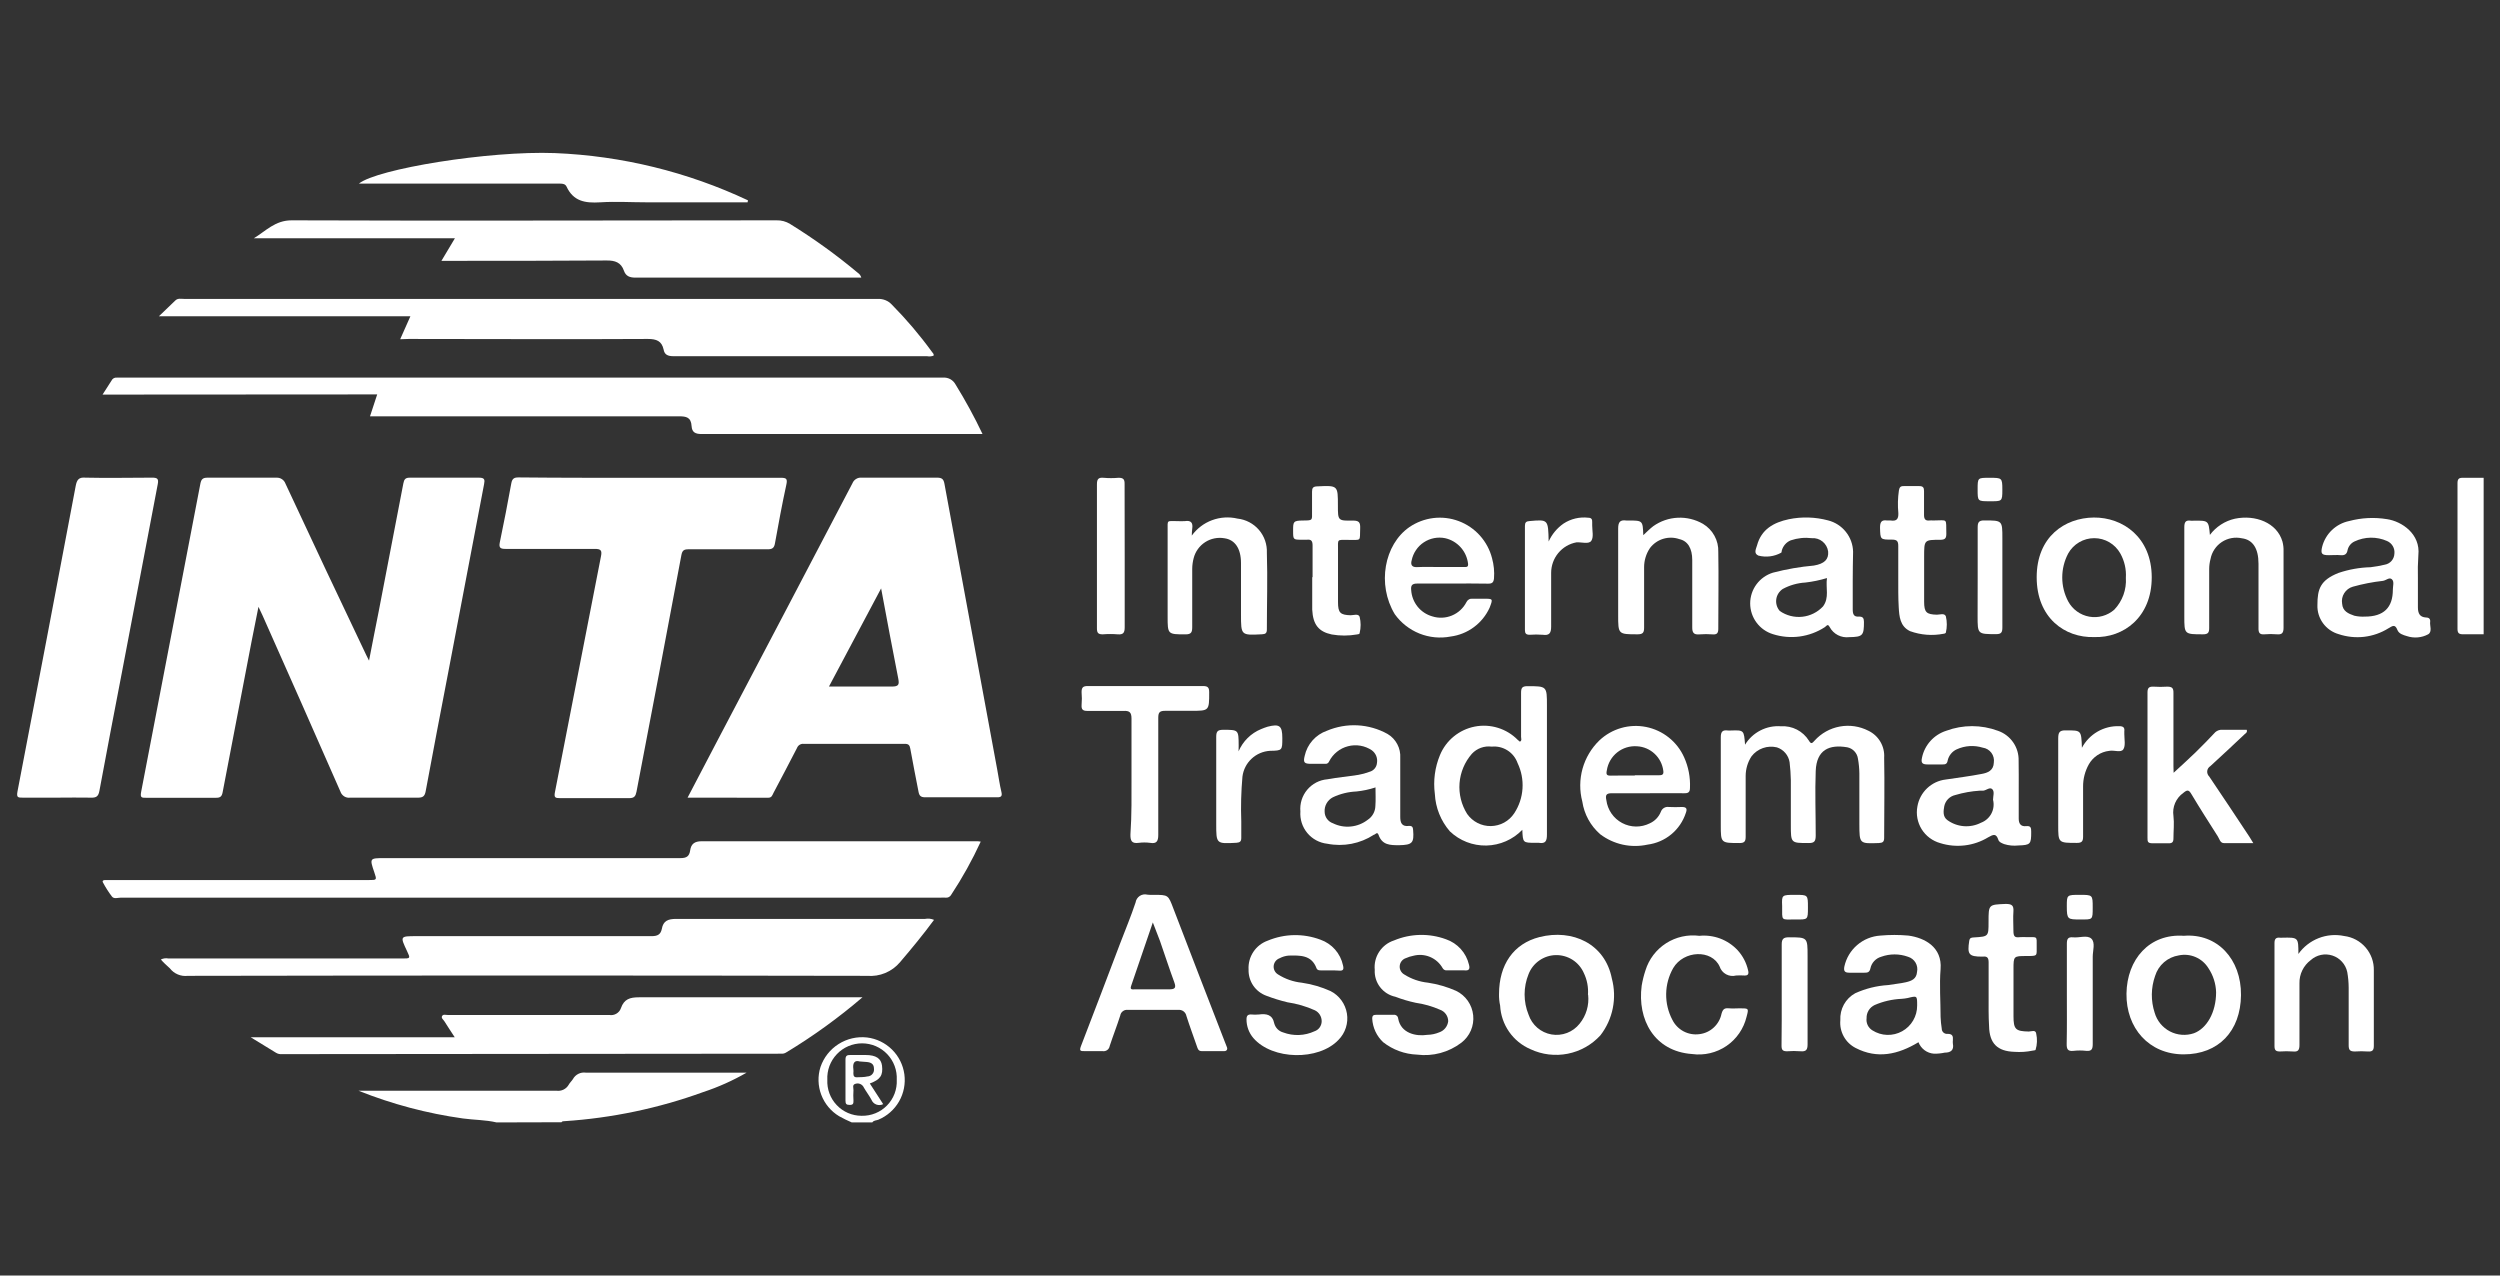<svg width="98" height="50" viewBox="0 0 98 50" fill="none" xmlns="http://www.w3.org/2000/svg">
<rect x="0" y="0" width="98" height="50" fill="#333333" stroke="none"/>
<g clip-path="url(#clip0_3268_3951)">
<path d="M19.465 43.999C19.032 43.897 18.589 43.904 18.149 43.844C16.744 43.648 15.368 43.283 14.051 42.756H14.318C16.814 42.756 19.314 42.756 21.81 42.756C21.906 42.77 22.004 42.755 22.091 42.712C22.177 42.67 22.249 42.601 22.296 42.517C22.338 42.439 22.412 42.376 22.458 42.302C22.506 42.213 22.581 42.14 22.672 42.095C22.762 42.05 22.865 42.033 22.965 42.048C24.979 42.048 26.993 42.048 29.006 42.048H29.267C28.727 42.359 28.158 42.614 27.567 42.809C25.817 43.444 23.985 43.828 22.127 43.95C22.085 43.95 22.036 43.95 22.011 43.992L19.465 43.999Z" fill="white"/>
<path d="M97.359 24.864C97.087 24.864 96.82 24.864 96.552 24.864C96.394 24.864 96.334 24.822 96.334 24.653C96.334 22.749 96.334 20.845 96.334 18.939C96.334 18.77 96.394 18.724 96.552 18.731C96.82 18.731 97.087 18.731 97.359 18.731V24.864Z" fill="white"/>
<path d="M33.389 43.999C33.221 43.927 33.056 43.846 32.896 43.757C32.574 43.564 32.327 43.268 32.194 42.917C32.061 42.567 32.05 42.181 32.164 41.824C32.291 41.453 32.541 41.136 32.873 40.926C33.204 40.716 33.598 40.625 33.988 40.669C34.357 40.714 34.7 40.88 34.965 41.141C35.23 41.402 35.4 41.743 35.451 42.112C35.501 42.48 35.428 42.855 35.243 43.177C35.058 43.499 34.771 43.751 34.428 43.894C34.347 43.925 34.248 43.915 34.195 43.999H33.389ZM33.776 43.739C33.961 43.743 34.145 43.71 34.316 43.64C34.487 43.571 34.642 43.467 34.771 43.334C34.901 43.202 35.001 43.045 35.067 42.872C35.132 42.7 35.162 42.515 35.153 42.331C35.162 42.146 35.134 41.962 35.07 41.788C35.006 41.615 34.907 41.457 34.78 41.323C34.653 41.189 34.499 41.082 34.33 41.009C34.16 40.937 33.977 40.899 33.792 40.899C33.608 40.899 33.425 40.937 33.255 41.009C33.085 41.082 32.932 41.189 32.805 41.323C32.677 41.457 32.579 41.615 32.514 41.788C32.45 41.962 32.422 42.146 32.431 42.331C32.423 42.512 32.451 42.693 32.514 42.862C32.577 43.032 32.674 43.188 32.799 43.319C32.923 43.451 33.073 43.556 33.239 43.628C33.406 43.7 33.585 43.738 33.766 43.739H33.776Z" fill="white"/>
<path d="M14.466 25.897C14.6 25.193 14.723 24.591 14.843 23.978C15.166 22.302 15.489 20.626 15.811 18.951C15.842 18.796 15.885 18.722 16.068 18.725C16.973 18.725 17.877 18.725 18.779 18.725C18.997 18.725 19.011 18.803 18.976 18.979C18.506 21.443 18.037 23.908 17.568 26.372C17.272 27.918 16.973 29.463 16.688 31.009C16.652 31.209 16.582 31.269 16.378 31.269C15.494 31.269 14.617 31.269 13.72 31.269C13.64 31.279 13.559 31.26 13.491 31.217C13.424 31.174 13.372 31.11 13.346 31.034C12.332 28.724 11.313 26.418 10.287 24.115C10.248 24.027 10.202 23.939 10.132 23.788C10.033 24.281 9.945 24.707 9.864 25.133C9.484 27.107 9.105 29.082 8.727 31.058C8.696 31.224 8.632 31.276 8.463 31.273C7.551 31.273 6.636 31.273 5.724 31.273C5.555 31.273 5.492 31.273 5.531 31.051C6.307 27.026 7.082 22.997 7.854 18.965C7.889 18.778 7.956 18.722 8.146 18.725C9.044 18.725 9.938 18.725 10.836 18.725C10.912 18.721 10.987 18.74 11.05 18.782C11.113 18.823 11.162 18.883 11.188 18.954C12.233 21.198 13.289 23.439 14.357 25.679L14.466 25.897Z" fill="white"/>
<path d="M26.953 31.268C27.369 30.479 27.752 29.743 28.136 29.007C29.899 25.656 31.659 22.301 33.417 18.942C33.445 18.873 33.494 18.815 33.558 18.776C33.621 18.736 33.695 18.718 33.769 18.724C34.755 18.724 35.741 18.724 36.726 18.724C36.917 18.724 36.987 18.773 37.022 18.963C37.71 22.707 38.401 26.45 39.096 30.194C39.149 30.476 39.187 30.761 39.254 31.039C39.293 31.204 39.254 31.257 39.082 31.254C38.143 31.254 37.204 31.254 36.265 31.254C36.089 31.254 36.033 31.187 36.005 31.032C35.899 30.472 35.783 29.912 35.684 29.349C35.66 29.205 35.607 29.155 35.459 29.159H31.505C31.449 29.153 31.393 29.166 31.345 29.196C31.297 29.226 31.261 29.271 31.241 29.324C30.939 29.912 30.629 30.497 30.319 31.085C30.277 31.169 30.252 31.271 30.118 31.271L26.953 31.268ZM34.54 23.065L32.495 26.913C33.35 26.913 34.156 26.913 34.959 26.913C35.223 26.913 35.258 26.839 35.213 26.606C34.984 25.455 34.773 24.307 34.54 23.065Z" fill="white"/>
<path d="M25.461 18.729C27.172 18.729 28.883 18.729 30.594 18.729C30.82 18.729 30.879 18.757 30.823 19.007C30.658 19.764 30.517 20.532 30.379 21.296C30.348 21.486 30.267 21.535 30.08 21.532C29.049 21.532 28.021 21.532 26.989 21.532C26.82 21.532 26.746 21.57 26.711 21.757C26.131 24.853 25.544 27.945 24.951 31.034C24.915 31.21 24.866 31.287 24.665 31.287C23.761 31.287 22.856 31.287 21.951 31.287C21.764 31.287 21.712 31.263 21.754 31.051C22.355 27.965 22.956 24.888 23.556 21.82C23.602 21.595 23.574 21.514 23.314 21.517C22.148 21.517 20.983 21.517 19.817 21.517C19.617 21.517 19.55 21.475 19.592 21.264C19.751 20.493 19.905 19.722 20.043 18.947C20.078 18.754 20.159 18.712 20.342 18.715C22.039 18.733 23.75 18.729 25.461 18.729Z" fill="white"/>
<path d="M38.445 32.991C38.112 33.714 37.725 34.411 37.287 35.075C37.266 35.114 37.233 35.146 37.194 35.166C37.154 35.186 37.109 35.194 37.065 35.188C37.003 35.184 36.941 35.184 36.878 35.188C26.166 35.188 15.453 35.188 4.738 35.188C4.619 35.188 4.467 35.251 4.386 35.142C4.254 34.968 4.136 34.783 4.034 34.589C3.999 34.526 4.055 34.498 4.119 34.498H14.455C14.776 34.498 14.776 34.498 14.674 34.198C14.484 33.638 14.484 33.638 15.086 33.638C18.947 33.638 22.808 33.638 26.669 33.638C26.912 33.638 27.021 33.572 27.056 33.329C27.091 33.086 27.225 32.977 27.503 32.977C31.113 32.977 34.723 32.977 38.332 32.977L38.445 32.991Z" fill="white"/>
<path d="M4.02 15.468C4.153 15.254 4.262 15.092 4.372 14.919C4.39 14.879 4.421 14.846 4.46 14.825C4.498 14.804 4.543 14.797 4.586 14.803C4.639 14.803 4.696 14.803 4.748 14.803C15.486 14.803 26.225 14.803 36.966 14.803C37.065 14.795 37.165 14.816 37.253 14.864C37.34 14.913 37.412 14.986 37.459 15.074C37.846 15.701 38.199 16.348 38.515 17.014H38.194C34.632 17.014 31.067 17.014 27.502 17.014C27.256 17.014 27.125 16.944 27.111 16.708C27.09 16.355 26.904 16.317 26.601 16.32C22.686 16.32 18.771 16.32 14.856 16.32H14.504L14.786 15.461L4.02 15.468Z" fill="white"/>
<path d="M15.687 13.298L16.088 12.397H6.23L6.875 11.777C6.973 11.682 7.097 11.717 7.209 11.717H17.81C23.344 11.717 28.88 11.717 34.417 11.717C34.517 11.713 34.617 11.731 34.71 11.768C34.803 11.806 34.886 11.863 34.955 11.936C35.528 12.516 36.057 13.138 36.536 13.798C36.564 13.84 36.617 13.872 36.596 13.942C36.514 13.972 36.425 13.979 36.339 13.963C33.026 13.963 29.713 13.963 26.4 13.963C26.182 13.963 26.048 13.907 26.013 13.699C25.939 13.368 25.735 13.287 25.397 13.287C22.27 13.305 19.144 13.287 16.021 13.287L15.687 13.298Z" fill="white"/>
<path d="M6.305 37.612C6.399 37.566 6.505 37.552 6.607 37.573C9.659 37.573 12.71 37.573 15.761 37.573C16.092 37.573 16.092 37.573 15.955 37.281C15.68 36.697 15.68 36.697 16.328 36.697C19.403 36.697 22.475 36.697 25.545 36.697C25.77 36.697 25.897 36.637 25.943 36.415C25.999 36.095 26.189 36.021 26.506 36.021C29.759 36.021 33.009 36.021 36.262 36.021C36.38 35.998 36.503 36.011 36.614 36.059C36.191 36.633 35.744 37.175 35.287 37.711C35.13 37.899 34.931 38.046 34.705 38.141C34.48 38.235 34.235 38.273 33.991 38.253C25.117 38.236 16.24 38.236 7.361 38.253C7.228 38.269 7.093 38.25 6.97 38.198C6.846 38.146 6.738 38.063 6.657 37.957C6.53 37.841 6.41 37.735 6.305 37.612Z" fill="white"/>
<path d="M2.242 31.268C1.795 31.268 1.344 31.268 0.897 31.268C0.707 31.268 0.64 31.268 0.686 31.022C1.453 27.032 2.214 23.041 2.967 19.051C3.013 18.812 3.083 18.699 3.354 18.724C4.22 18.745 5.09 18.724 5.96 18.724C6.157 18.724 6.227 18.759 6.185 18.974C5.716 21.438 5.246 23.903 4.777 26.367C4.481 27.909 4.182 29.455 3.897 31C3.858 31.219 3.773 31.275 3.566 31.268C3.136 31.258 2.678 31.268 2.242 31.268Z" fill="white"/>
<path d="M17.304 10.225L17.832 9.341H9.949C10.425 9.053 10.784 8.637 11.431 8.637C17.769 8.662 24.106 8.637 30.443 8.637C30.63 8.632 30.815 8.682 30.974 8.781C31.903 9.356 32.791 9.996 33.629 10.697C33.695 10.741 33.742 10.807 33.763 10.883H33.509C30.644 10.883 27.778 10.883 24.912 10.883C24.68 10.883 24.532 10.823 24.458 10.612C24.345 10.285 24.106 10.207 23.778 10.211C21.743 10.225 19.684 10.225 17.638 10.225H17.304Z" fill="white"/>
<path d="M33.809 39.094C32.872 39.897 31.87 40.622 30.813 41.259C30.759 41.293 30.696 41.309 30.633 41.305H30.528L11.051 41.322C10.971 41.33 10.891 41.311 10.822 41.27L9.826 40.66H17.825C17.667 40.417 17.54 40.227 17.42 40.034C17.381 39.97 17.286 39.91 17.329 39.83C17.371 39.749 17.473 39.787 17.547 39.787H20.011C21.3 39.787 22.592 39.787 23.884 39.787C23.98 39.804 24.079 39.786 24.163 39.736C24.247 39.687 24.311 39.609 24.342 39.516C24.465 39.164 24.694 39.094 25.046 39.094C27.841 39.094 30.633 39.094 33.429 39.094H33.809Z" fill="white"/>
<path d="M29.306 7.931H25.359C24.75 7.931 24.137 7.892 23.532 7.931C22.926 7.969 22.476 7.888 22.208 7.314C22.162 7.216 22.067 7.198 21.958 7.198H14.068C14.773 6.624 19.152 5.903 21.75 6.001C24.372 6.107 26.945 6.737 29.32 7.853L29.306 7.931Z" fill="white"/>
<path d="M68.406 29.192C68.551 28.953 68.76 28.76 69.008 28.633C69.257 28.505 69.535 28.449 69.814 28.47C70.03 28.456 70.246 28.501 70.439 28.6C70.632 28.7 70.794 28.849 70.909 29.033C71 29.192 71.046 29.125 71.131 29.033C71.391 28.744 71.739 28.55 72.121 28.48C72.503 28.41 72.897 28.468 73.243 28.646C73.439 28.74 73.603 28.891 73.713 29.08C73.823 29.268 73.874 29.485 73.859 29.702C73.88 30.758 73.859 31.814 73.859 32.846C73.859 32.997 73.803 33.04 73.655 33.047C72.887 33.075 72.891 33.078 72.887 32.311C72.887 31.645 72.887 30.984 72.887 30.322C72.885 30.126 72.866 29.93 72.831 29.737C72.816 29.629 72.767 29.528 72.692 29.449C72.617 29.369 72.519 29.315 72.412 29.294C71.708 29.174 71.208 29.389 71.176 30.223C71.145 31.058 71.176 31.906 71.176 32.747C71.176 32.98 71.124 33.054 70.881 33.047C70.201 33.047 70.201 33.047 70.201 32.343C70.201 31.755 70.201 31.163 70.201 30.582C70.196 30.347 70.18 30.112 70.152 29.878C70.131 29.745 70.073 29.62 69.986 29.518C69.898 29.415 69.784 29.339 69.656 29.297C69.473 29.253 69.282 29.262 69.105 29.325C68.928 29.387 68.773 29.5 68.659 29.649C68.511 29.875 68.432 30.14 68.43 30.41C68.43 31.205 68.43 32.001 68.43 32.8C68.43 32.983 68.381 33.047 68.191 33.047C67.455 33.047 67.455 33.047 67.455 32.343C67.455 31.195 67.455 30.051 67.455 28.903C67.455 28.688 67.518 28.607 67.73 28.635C67.774 28.639 67.819 28.639 67.864 28.635C68.363 28.621 68.363 28.621 68.406 29.192Z" fill="white"/>
<path d="M45.222 35.078C45.803 35.078 45.793 35.078 46 35.624C46.665 37.358 47.334 39.092 48.007 40.824C48.035 40.898 48.063 40.975 48.095 41.049C48.127 41.123 48.095 41.204 47.993 41.204H47.106C46.976 41.204 46.951 41.112 46.919 41.017C46.782 40.62 46.634 40.225 46.507 39.824C46.493 39.75 46.45 39.684 46.389 39.64C46.327 39.596 46.251 39.578 46.176 39.588C45.525 39.588 44.87 39.588 44.215 39.588C44.146 39.578 44.075 39.595 44.019 39.637C43.962 39.678 43.924 39.74 43.913 39.81C43.786 40.211 43.631 40.602 43.501 41C43.496 41.032 43.485 41.063 43.468 41.091C43.451 41.119 43.428 41.144 43.402 41.163C43.375 41.182 43.345 41.195 43.313 41.202C43.281 41.209 43.248 41.21 43.215 41.204C42.983 41.204 42.747 41.204 42.511 41.204C42.364 41.204 42.3 41.204 42.371 41.014C42.887 39.674 43.4 38.33 43.909 36.983C44.113 36.448 44.332 35.926 44.515 35.377C44.522 35.325 44.541 35.276 44.569 35.231C44.597 35.187 44.635 35.149 44.678 35.12C44.722 35.091 44.772 35.072 44.824 35.063C44.876 35.055 44.929 35.058 44.979 35.071C45.06 35.081 45.141 35.083 45.222 35.078ZM45.191 36.159C44.891 37.036 44.617 37.845 44.339 38.651C44.282 38.813 44.406 38.782 44.486 38.782C44.934 38.782 45.381 38.782 45.824 38.782C46.05 38.782 46.117 38.733 46.032 38.504C45.835 37.968 45.659 37.426 45.472 36.888C45.384 36.669 45.303 36.451 45.191 36.159Z" fill="white"/>
<path d="M59.675 32.528C59.306 32.912 58.799 33.133 58.267 33.145C57.734 33.156 57.219 32.956 56.834 32.588C56.48 32.179 56.273 31.663 56.246 31.123C56.178 30.606 56.247 30.081 56.447 29.599C56.564 29.314 56.75 29.064 56.988 28.869C57.227 28.674 57.509 28.541 57.811 28.482C58.113 28.423 58.425 28.44 58.719 28.531C59.013 28.622 59.28 28.784 59.496 29.004L59.58 29.074C59.668 29.028 59.626 28.948 59.626 28.884C59.626 28.31 59.626 27.74 59.626 27.166C59.626 26.979 59.657 26.898 59.872 26.898C60.64 26.898 60.64 26.898 60.64 27.662C60.64 29.345 60.64 31.028 60.64 32.711C60.64 32.961 60.59 33.084 60.319 33.038C60.275 33.035 60.23 33.035 60.186 33.038C59.696 33.038 59.696 33.038 59.675 32.528ZM58.475 29.268C58.332 29.249 58.187 29.265 58.051 29.314C57.916 29.363 57.794 29.444 57.697 29.549C57.416 29.871 57.247 30.274 57.214 30.699C57.181 31.123 57.286 31.548 57.513 31.908C57.618 32.057 57.758 32.178 57.92 32.261C58.082 32.343 58.261 32.385 58.443 32.382C58.625 32.379 58.804 32.332 58.963 32.245C59.123 32.157 59.258 32.032 59.358 31.88C59.548 31.591 59.66 31.258 59.682 30.913C59.705 30.568 59.638 30.224 59.489 29.912C59.416 29.707 59.277 29.531 59.093 29.415C58.909 29.298 58.691 29.246 58.475 29.268Z" fill="white"/>
<path d="M72.627 22.758C72.627 23.135 72.627 23.512 72.627 23.885C72.627 24.068 72.662 24.191 72.874 24.17C73.032 24.17 73.064 24.237 73.067 24.378C73.067 24.909 73.025 24.969 72.49 24.976C72.338 24.995 72.184 24.968 72.048 24.899C71.911 24.829 71.799 24.72 71.726 24.585C71.641 24.42 71.592 24.554 71.532 24.585C71.235 24.778 70.899 24.903 70.547 24.951C70.196 24.998 69.839 24.967 69.501 24.86C69.242 24.781 69.016 24.622 68.855 24.404C68.694 24.187 68.607 23.924 68.607 23.654C68.607 23.384 68.694 23.121 68.855 22.904C69.016 22.687 69.242 22.527 69.501 22.448C70.026 22.311 70.562 22.218 71.103 22.17C71.518 22.1 71.691 21.927 71.663 21.617C71.642 21.465 71.564 21.325 71.444 21.228C71.325 21.131 71.172 21.084 71.018 21.096C70.742 21.063 70.462 21.092 70.198 21.181C70.112 21.216 70.036 21.27 69.975 21.34C69.914 21.41 69.87 21.493 69.846 21.582C69.844 21.61 69.838 21.637 69.828 21.663C69.554 21.817 69.231 21.858 68.927 21.779C68.734 21.691 68.836 21.519 68.874 21.385C69.043 20.748 69.529 20.48 70.121 20.354C70.63 20.249 71.157 20.265 71.659 20.399C71.934 20.468 72.179 20.625 72.356 20.847C72.534 21.068 72.634 21.341 72.641 21.624C72.634 22.005 72.627 22.381 72.627 22.758ZM71.617 22.66C71.342 22.743 71.061 22.802 70.775 22.835C70.462 22.853 70.157 22.939 69.881 23.089C69.813 23.135 69.755 23.195 69.711 23.265C69.668 23.334 69.639 23.413 69.629 23.495C69.618 23.576 69.625 23.659 69.649 23.738C69.673 23.817 69.714 23.89 69.769 23.952C70.025 24.13 70.338 24.21 70.649 24.177C70.96 24.144 71.248 24 71.462 23.772C71.719 23.427 71.561 23.05 71.617 22.66Z" fill="white"/>
<path d="M79.134 30.938C79.134 31.321 79.134 31.705 79.134 32.093C79.134 32.29 79.218 32.406 79.422 32.385C79.626 32.364 79.62 32.469 79.623 32.614C79.623 33.089 79.598 33.127 79.12 33.142C78.933 33.163 78.743 33.145 78.563 33.089C78.472 33.05 78.366 33.018 78.335 32.92C78.25 32.666 78.144 32.705 77.94 32.821C77.661 32.991 77.348 33.1 77.023 33.139C76.698 33.178 76.369 33.148 76.057 33.05C75.755 32.966 75.495 32.772 75.329 32.506C75.164 32.24 75.104 31.922 75.162 31.614C75.208 31.342 75.341 31.092 75.54 30.902C75.739 30.712 75.994 30.591 76.268 30.558C76.743 30.487 77.222 30.427 77.676 30.339C77.919 30.297 78.148 30.205 78.158 29.892C78.168 29.825 78.165 29.757 78.148 29.691C78.132 29.625 78.102 29.563 78.062 29.509C78.021 29.455 77.97 29.409 77.912 29.374C77.854 29.34 77.789 29.317 77.722 29.308C77.385 29.204 77.022 29.228 76.701 29.375C76.613 29.415 76.535 29.476 76.474 29.552C76.413 29.627 76.37 29.716 76.349 29.811C76.328 29.938 76.268 29.97 76.152 29.966C75.954 29.966 75.757 29.966 75.56 29.966C75.363 29.966 75.293 29.913 75.342 29.702C75.392 29.457 75.507 29.231 75.674 29.045C75.841 28.86 76.055 28.722 76.293 28.646C76.946 28.404 77.664 28.404 78.317 28.646C78.56 28.729 78.769 28.888 78.916 29.099C79.062 29.309 79.137 29.561 79.13 29.818C79.137 30.184 79.134 30.561 79.134 30.938ZM78.127 31.35C78.127 31.212 78.194 31.036 78.099 30.938C78.004 30.839 77.859 30.983 77.746 30.994C77.702 30.997 77.657 30.997 77.613 30.994C77.284 31.014 76.96 31.072 76.644 31.166C76.538 31.19 76.442 31.244 76.365 31.321C76.289 31.399 76.237 31.497 76.215 31.603C76.183 31.79 76.148 32.011 76.338 32.149C76.527 32.286 76.75 32.368 76.982 32.386C77.215 32.404 77.448 32.357 77.655 32.251C77.831 32.185 77.976 32.056 78.063 31.89C78.15 31.724 78.172 31.532 78.127 31.35Z" fill="white"/>
<path d="M85.206 30.293C85.502 30.018 85.794 29.758 86.072 29.487C86.35 29.216 86.59 28.966 86.843 28.698C86.918 28.634 87.016 28.601 87.114 28.607C87.435 28.607 87.755 28.607 88.072 28.607C88.107 28.712 88.026 28.747 87.98 28.79C87.537 29.205 87.097 29.624 86.646 30.032C86.612 30.053 86.584 30.081 86.562 30.114C86.541 30.147 86.528 30.184 86.523 30.224C86.519 30.263 86.524 30.302 86.537 30.339C86.55 30.377 86.572 30.41 86.6 30.437C87.132 31.222 87.656 32.015 88.178 32.803C88.22 32.87 88.262 32.937 88.329 33.05C87.917 33.05 87.547 33.05 87.178 33.05C87.03 33.05 87.002 32.884 86.938 32.786C86.586 32.233 86.234 31.684 85.9 31.124C85.798 30.951 85.738 30.958 85.586 31.082C85.444 31.182 85.333 31.319 85.264 31.479C85.196 31.639 85.173 31.814 85.199 31.986C85.234 32.275 85.199 32.574 85.199 32.87C85.199 33.011 85.146 33.06 85.009 33.057C84.801 33.057 84.597 33.057 84.389 33.057C84.182 33.057 84.182 32.99 84.182 32.835C84.182 30.937 84.182 29.036 84.182 27.139C84.182 26.955 84.252 26.91 84.421 26.917C84.599 26.929 84.778 26.929 84.956 26.917C85.146 26.917 85.203 26.973 85.199 27.163C85.199 28.121 85.199 29.078 85.199 30.036L85.206 30.293Z" fill="white"/>
<path d="M94.782 22.679C94.782 23.052 94.782 23.428 94.782 23.805C94.782 24.045 94.856 24.192 95.099 24.206C95.229 24.206 95.278 24.273 95.261 24.393C95.243 24.513 95.353 24.77 95.183 24.865C95.057 24.933 94.917 24.974 94.774 24.986C94.63 24.998 94.486 24.981 94.349 24.935C94.208 24.893 94.039 24.847 93.979 24.696C93.884 24.453 93.786 24.538 93.627 24.629C93.339 24.809 93.014 24.923 92.676 24.963C92.338 25.002 91.996 24.966 91.673 24.858C91.427 24.787 91.211 24.636 91.061 24.429C90.91 24.221 90.833 23.97 90.843 23.714C90.843 23.09 90.955 22.745 91.666 22.46C92.073 22.322 92.498 22.246 92.927 22.235C93.113 22.213 93.297 22.18 93.48 22.136C93.582 22.12 93.676 22.068 93.745 21.991C93.814 21.913 93.855 21.814 93.86 21.71C93.873 21.607 93.852 21.501 93.8 21.41C93.748 21.32 93.667 21.248 93.571 21.207C93.37 21.118 93.152 21.074 92.932 21.077C92.712 21.08 92.495 21.131 92.297 21.225C92.226 21.258 92.165 21.306 92.117 21.368C92.069 21.429 92.037 21.5 92.022 21.577C91.994 21.728 91.902 21.777 91.754 21.763C91.606 21.749 91.452 21.763 91.297 21.763C91.011 21.763 90.962 21.71 91.029 21.432C91.093 21.182 91.226 20.955 91.413 20.777C91.6 20.599 91.833 20.477 92.085 20.425C92.57 20.295 93.076 20.27 93.571 20.351C94.159 20.439 94.888 20.936 94.8 21.76C94.779 22.066 94.773 22.372 94.782 22.679ZM92.705 24.171C93.441 24.171 93.8 23.819 93.8 23.115C93.8 22.974 93.863 22.798 93.761 22.707C93.659 22.615 93.536 22.753 93.409 22.77C93.01 22.814 92.616 22.891 92.23 22.999C92.09 23.039 91.971 23.129 91.894 23.252C91.816 23.375 91.787 23.521 91.811 23.664C91.832 23.96 92.054 24.055 92.29 24.136C92.426 24.167 92.566 24.179 92.705 24.171Z" fill="white"/>
<path d="M54.89 30.868C54.89 31.252 54.89 31.639 54.89 32.023C54.89 32.248 54.947 32.417 55.242 32.375C55.365 32.375 55.387 32.431 55.394 32.537C55.436 33.044 55.365 33.121 54.848 33.132C54.496 33.132 54.179 33.132 54.038 32.723C53.985 32.583 53.908 32.723 53.855 32.723C53.316 33.074 52.662 33.2 52.032 33.075C51.725 33.042 51.444 32.892 51.247 32.655C51.05 32.419 50.953 32.115 50.975 31.808C50.962 31.656 50.978 31.503 51.024 31.357C51.07 31.211 51.144 31.076 51.242 30.959C51.34 30.842 51.46 30.745 51.596 30.674C51.731 30.604 51.879 30.561 52.032 30.548C52.433 30.474 52.841 30.438 53.246 30.375C53.395 30.349 53.541 30.309 53.683 30.255C53.763 30.235 53.834 30.19 53.887 30.127C53.94 30.064 53.972 29.985 53.978 29.903C53.993 29.81 53.982 29.715 53.946 29.628C53.91 29.541 53.85 29.466 53.774 29.41C53.639 29.32 53.485 29.258 53.324 29.231C53.163 29.204 52.998 29.211 52.84 29.253C52.682 29.294 52.534 29.368 52.407 29.471C52.28 29.573 52.176 29.701 52.102 29.847C52.09 29.88 52.067 29.907 52.036 29.925C52.006 29.942 51.971 29.948 51.936 29.942C51.76 29.942 51.584 29.942 51.401 29.942C51.127 29.942 51.077 29.893 51.144 29.629C51.193 29.404 51.298 29.196 51.451 29.024C51.603 28.852 51.797 28.722 52.014 28.646C52.393 28.485 52.804 28.412 53.216 28.433C53.628 28.455 54.03 28.57 54.39 28.77C54.553 28.865 54.685 29.004 54.773 29.171C54.862 29.337 54.902 29.525 54.89 29.713C54.89 30.097 54.89 30.484 54.89 30.868ZM53.915 30.868C53.674 30.947 53.425 31 53.172 31.026C52.851 31.04 52.536 31.117 52.246 31.255C52.143 31.309 52.058 31.392 52.001 31.493C51.944 31.594 51.918 31.71 51.926 31.826C51.928 31.925 51.96 32.021 52.019 32.101C52.078 32.181 52.159 32.241 52.253 32.273C52.47 32.38 52.713 32.424 52.954 32.399C53.195 32.375 53.424 32.284 53.616 32.135C53.706 32.076 53.78 31.996 53.832 31.901C53.884 31.807 53.913 31.701 53.915 31.593C53.933 31.35 53.919 31.111 53.919 30.85L53.915 30.868Z" fill="white"/>
<path d="M75.204 40.855C74.402 41.34 73.588 41.52 72.74 41.08C72.543 40.979 72.38 40.822 72.274 40.628C72.167 40.434 72.121 40.212 72.141 39.992C72.129 39.779 72.177 39.567 72.279 39.38C72.382 39.193 72.536 39.039 72.722 38.936C73.129 38.751 73.566 38.642 74.011 38.615C74.247 38.573 74.49 38.556 74.715 38.503C74.94 38.45 75.127 38.372 75.148 38.098C75.175 37.973 75.153 37.843 75.088 37.733C75.023 37.624 74.918 37.543 74.796 37.506C74.455 37.382 74.081 37.382 73.74 37.506C73.636 37.536 73.542 37.594 73.468 37.674C73.394 37.753 73.343 37.851 73.321 37.957C73.289 38.112 73.212 38.133 73.082 38.13C72.884 38.13 72.684 38.13 72.49 38.13C72.296 38.13 72.268 38.048 72.3 37.883C72.372 37.556 72.548 37.262 72.802 37.044C73.056 36.826 73.374 36.697 73.708 36.675C74.075 36.642 74.444 36.642 74.81 36.675C75.462 36.764 76.138 37.137 76.071 37.985C76.021 38.608 76.071 39.239 76.071 39.865C76.077 40.017 76.092 40.169 76.116 40.319C76.116 40.349 76.121 40.378 76.133 40.405C76.144 40.432 76.162 40.456 76.183 40.476C76.205 40.495 76.231 40.51 76.259 40.519C76.287 40.528 76.316 40.531 76.345 40.527C76.546 40.527 76.564 40.626 76.553 40.777C76.548 40.822 76.548 40.866 76.553 40.911C76.602 41.168 76.468 41.263 76.236 41.263C76.097 41.293 75.956 41.307 75.814 41.305C75.68 41.296 75.551 41.249 75.443 41.169C75.335 41.089 75.252 40.98 75.204 40.855ZM75.152 39.407C75.152 39.027 75.152 39.031 74.782 39.122C74.703 39.138 74.623 39.149 74.543 39.154C74.179 39.17 73.821 39.252 73.486 39.397C73.389 39.443 73.306 39.516 73.25 39.608C73.194 39.7 73.166 39.807 73.17 39.914C73.157 40.007 73.173 40.102 73.213 40.186C73.254 40.271 73.318 40.341 73.398 40.39C73.572 40.5 73.771 40.562 73.976 40.568C74.181 40.574 74.385 40.525 74.564 40.425C74.743 40.326 74.893 40.18 74.996 40.002C75.1 39.825 75.153 39.623 75.152 39.418V39.407Z" fill="white"/>
<path d="M64.589 31.095C64.124 31.095 63.659 31.095 63.181 31.095C62.962 31.095 62.927 31.169 62.969 31.366C62.993 31.554 63.062 31.733 63.169 31.889C63.276 32.044 63.419 32.172 63.586 32.261C63.753 32.35 63.939 32.398 64.128 32.4C64.317 32.402 64.504 32.359 64.673 32.274C64.871 32.184 65.026 32.022 65.106 31.82C65.129 31.757 65.172 31.704 65.229 31.67C65.286 31.636 65.354 31.623 65.42 31.634C65.59 31.642 65.76 31.642 65.93 31.634C66.113 31.634 66.145 31.704 66.085 31.866C65.978 32.194 65.781 32.485 65.515 32.705C65.25 32.925 64.927 33.065 64.585 33.109C64.265 33.179 63.933 33.18 63.613 33.11C63.293 33.04 62.991 32.901 62.73 32.704C62.349 32.373 62.1 31.918 62.026 31.419C61.915 30.996 61.919 30.552 62.036 30.131C62.154 29.711 62.381 29.329 62.695 29.025C62.936 28.797 63.228 28.63 63.547 28.538C63.866 28.446 64.202 28.432 64.527 28.497C64.853 28.562 65.158 28.704 65.417 28.911C65.677 29.118 65.883 29.384 66.018 29.687C66.187 30.062 66.265 30.472 66.247 30.884C66.247 31.049 66.184 31.099 66.025 31.095C65.539 31.091 65.064 31.095 64.589 31.095ZM64.085 30.391H65.022C65.152 30.391 65.226 30.37 65.201 30.211C65.169 29.957 65.048 29.722 64.86 29.547C64.673 29.372 64.43 29.268 64.173 29.254C63.892 29.233 63.614 29.319 63.394 29.494C63.174 29.67 63.029 29.922 62.987 30.201C62.952 30.366 62.987 30.409 63.149 30.405C63.462 30.398 63.772 30.401 64.085 30.401V30.391Z" fill="white"/>
<path d="M56.907 22.875C56.46 22.875 56.013 22.875 55.562 22.875C55.355 22.875 55.298 22.942 55.319 23.139C55.335 23.373 55.422 23.596 55.568 23.779C55.715 23.962 55.915 24.095 56.14 24.16C56.393 24.242 56.668 24.231 56.914 24.129C57.161 24.027 57.363 23.841 57.484 23.604C57.504 23.56 57.537 23.523 57.579 23.499C57.62 23.474 57.669 23.465 57.717 23.47C57.868 23.47 58.023 23.47 58.175 23.47C58.527 23.47 58.527 23.47 58.393 23.822C58.255 24.125 58.043 24.387 57.775 24.585C57.508 24.783 57.195 24.909 56.865 24.952C56.454 25.031 56.03 24.99 55.642 24.835C55.254 24.679 54.918 24.416 54.675 24.076C53.971 22.91 54.263 21.347 55.245 20.664C55.526 20.472 55.848 20.35 56.186 20.308C56.523 20.267 56.866 20.308 57.184 20.428C57.502 20.547 57.787 20.742 58.014 20.995C58.241 21.249 58.404 21.553 58.488 21.882C58.559 22.14 58.586 22.408 58.565 22.674C58.548 22.836 58.488 22.882 58.33 22.879C57.858 22.868 57.383 22.875 56.907 22.875ZM56.446 22.227H57.411C57.495 22.227 57.562 22.227 57.548 22.097C57.52 21.858 57.419 21.633 57.258 21.454C57.097 21.275 56.885 21.15 56.65 21.097C56.507 21.068 56.359 21.067 56.215 21.095C56.072 21.123 55.935 21.179 55.813 21.26C55.691 21.34 55.586 21.444 55.505 21.566C55.423 21.687 55.366 21.823 55.337 21.967C55.291 22.125 55.337 22.241 55.541 22.231C55.837 22.217 56.143 22.227 56.446 22.227Z" fill="white"/>
<path d="M82.091 24.973C80.94 25.008 79.838 24.22 79.838 22.628C79.838 21.037 80.943 20.298 82.077 20.287C83.211 20.277 84.344 21.058 84.348 22.625C84.351 24.192 83.246 25.012 82.091 24.973ZM83.334 22.65C83.355 22.317 83.279 21.986 83.116 21.695C83.014 21.514 82.866 21.362 82.687 21.257C82.507 21.151 82.303 21.096 82.095 21.096C81.886 21.096 81.682 21.151 81.503 21.257C81.323 21.362 81.175 21.514 81.074 21.695C80.92 21.985 80.84 22.308 80.84 22.636C80.84 22.963 80.92 23.286 81.074 23.576C81.157 23.731 81.275 23.865 81.418 23.968C81.561 24.072 81.725 24.142 81.899 24.173C82.072 24.204 82.251 24.196 82.42 24.148C82.59 24.101 82.747 24.016 82.88 23.899C83.038 23.734 83.159 23.537 83.238 23.322C83.316 23.107 83.349 22.878 83.334 22.65Z" fill="white"/>
<path d="M58.762 38.968C58.762 37.814 59.329 36.993 60.347 36.733C61.649 36.406 62.917 36.997 63.184 38.356C63.286 38.737 63.299 39.136 63.221 39.523C63.144 39.909 62.978 40.272 62.737 40.584C62.398 40.955 61.95 41.208 61.457 41.306C60.964 41.404 60.453 41.343 59.998 41.13C59.659 40.985 59.367 40.748 59.157 40.446C58.946 40.143 58.824 39.787 58.805 39.419C58.773 39.271 58.758 39.12 58.762 38.968ZM62.248 38.997C62.27 38.7 62.213 38.402 62.082 38.134C61.988 37.923 61.834 37.745 61.639 37.621C61.443 37.498 61.216 37.435 60.985 37.44C60.754 37.445 60.53 37.519 60.341 37.651C60.151 37.783 60.005 37.968 59.921 38.183C59.712 38.695 59.712 39.267 59.921 39.778C59.987 39.975 60.105 40.151 60.262 40.287C60.42 40.423 60.611 40.514 60.816 40.55C61.021 40.586 61.231 40.566 61.426 40.492C61.62 40.418 61.791 40.293 61.92 40.13C62.048 39.973 62.144 39.792 62.201 39.597C62.259 39.403 62.277 39.198 62.255 38.997H62.248Z" fill="white"/>
<path d="M85.607 36.683C86.917 36.578 87.861 37.599 87.847 39.01C87.832 40.422 86.966 41.331 85.6 41.331C84.234 41.331 83.34 40.292 83.358 38.951C83.375 37.609 84.255 36.588 85.607 36.683ZM86.871 38.898C86.862 38.56 86.757 38.231 86.569 37.951C86.45 37.758 86.275 37.607 86.068 37.518C85.861 37.428 85.631 37.405 85.41 37.451C85.196 37.484 84.995 37.577 84.83 37.719C84.666 37.861 84.545 38.046 84.481 38.254C84.315 38.721 84.309 39.23 84.463 39.7C84.508 39.856 84.585 40.001 84.687 40.127C84.79 40.252 84.917 40.356 85.061 40.431C85.205 40.506 85.362 40.551 85.524 40.563C85.686 40.576 85.848 40.555 86.002 40.503C86.502 40.317 86.871 39.69 86.871 38.898Z" fill="white"/>
<path d="M52.141 38.039H51.789C51.718 38.039 51.645 38.039 51.609 37.959C51.412 37.423 50.951 37.452 50.511 37.459C50.388 37.47 50.268 37.506 50.159 37.564C50.096 37.587 50.041 37.627 50 37.68C49.96 37.732 49.935 37.796 49.928 37.862C49.922 37.928 49.935 37.995 49.965 38.055C49.995 38.114 50.042 38.164 50.099 38.198C50.38 38.377 50.698 38.487 51.029 38.522C51.418 38.578 51.797 38.688 52.155 38.849C52.324 38.934 52.47 39.058 52.582 39.211C52.694 39.364 52.768 39.54 52.799 39.727C52.83 39.914 52.816 40.105 52.758 40.285C52.701 40.466 52.601 40.63 52.468 40.764C51.69 41.588 49.877 41.553 49.134 40.694C48.958 40.49 48.862 40.228 48.863 39.958C48.863 39.817 48.913 39.761 49.05 39.768C49.148 39.777 49.247 39.777 49.346 39.768C49.645 39.729 49.881 39.768 49.951 40.12C49.974 40.205 50.019 40.281 50.08 40.343C50.142 40.405 50.219 40.449 50.303 40.472C50.5 40.546 50.71 40.58 50.92 40.572C51.131 40.564 51.337 40.515 51.528 40.426C51.61 40.398 51.681 40.346 51.731 40.276C51.781 40.206 51.809 40.122 51.81 40.036C51.811 39.946 51.786 39.857 51.739 39.78C51.692 39.704 51.624 39.642 51.542 39.603C51.2 39.449 50.837 39.344 50.465 39.289C50.188 39.222 49.915 39.138 49.648 39.036C49.437 38.961 49.254 38.821 49.127 38.635C49.001 38.45 48.937 38.229 48.944 38.004C48.93 37.76 48.996 37.518 49.131 37.314C49.266 37.11 49.464 36.956 49.694 36.874C50.353 36.598 51.092 36.584 51.761 36.835C51.982 36.913 52.179 37.045 52.334 37.221C52.489 37.397 52.596 37.61 52.645 37.839C52.69 38.015 52.645 38.064 52.472 38.047C52.356 38.039 52.25 38.039 52.141 38.039Z" fill="white"/>
<path d="M57.079 38.038H56.727C56.692 38.043 56.657 38.038 56.625 38.022C56.594 38.006 56.568 37.981 56.551 37.95C56.44 37.753 56.265 37.599 56.056 37.511C55.847 37.424 55.615 37.409 55.396 37.468C55.3 37.486 55.207 37.516 55.118 37.556C55.052 37.576 54.993 37.615 54.949 37.668C54.905 37.721 54.877 37.786 54.87 37.855C54.862 37.924 54.875 37.993 54.907 38.054C54.939 38.116 54.988 38.166 55.048 38.2C55.329 38.378 55.647 38.487 55.977 38.521C56.357 38.578 56.728 38.686 57.079 38.841C57.263 38.93 57.421 39.065 57.539 39.233C57.656 39.401 57.728 39.595 57.749 39.799C57.77 40.002 57.739 40.208 57.658 40.396C57.577 40.584 57.449 40.748 57.287 40.873C56.791 41.251 56.167 41.42 55.548 41.341C55.065 41.323 54.601 41.153 54.221 40.855C53.963 40.614 53.809 40.282 53.791 39.929C53.791 39.795 53.854 39.781 53.949 39.781C54.175 39.781 54.4 39.781 54.622 39.781C54.644 39.777 54.667 39.778 54.689 39.783C54.711 39.789 54.731 39.799 54.749 39.813C54.766 39.827 54.781 39.844 54.791 39.864C54.801 39.884 54.807 39.906 54.809 39.929C54.914 40.51 55.513 40.633 55.949 40.566C56.11 40.563 56.269 40.53 56.417 40.468C56.512 40.436 56.595 40.378 56.657 40.301C56.72 40.223 56.758 40.13 56.77 40.031C56.769 39.932 56.737 39.835 56.679 39.754C56.621 39.673 56.54 39.613 56.446 39.58C56.143 39.447 55.823 39.356 55.495 39.309C55.224 39.251 54.958 39.172 54.699 39.073C54.46 39.023 54.247 38.889 54.099 38.695C53.95 38.502 53.876 38.261 53.89 38.017C53.865 37.768 53.927 37.518 54.064 37.309C54.201 37.1 54.405 36.943 54.643 36.866C55.293 36.593 56.023 36.576 56.685 36.82C56.906 36.896 57.105 37.027 57.262 37.201C57.419 37.374 57.529 37.585 57.583 37.813C57.632 37.986 57.583 38.059 57.403 38.038C57.294 38.038 57.185 38.038 57.079 38.038Z" fill="white"/>
<path d="M44.355 30.427C44.355 29.677 44.355 28.924 44.355 28.171C44.355 27.914 44.271 27.857 44.035 27.868C43.57 27.868 43.105 27.868 42.626 27.868C42.45 27.868 42.387 27.815 42.398 27.639C42.413 27.469 42.413 27.298 42.398 27.128C42.398 26.931 42.471 26.893 42.648 26.893C44.154 26.893 45.659 26.893 47.161 26.893C47.355 26.893 47.4 26.959 47.4 27.139C47.4 27.864 47.4 27.864 46.696 27.864C46.344 27.864 46.013 27.864 45.675 27.864C45.461 27.864 45.404 27.924 45.404 28.135C45.404 29.667 45.404 31.198 45.404 32.73C45.404 32.98 45.334 33.082 45.087 33.04C44.937 33.02 44.784 33.02 44.633 33.04C44.362 33.075 44.309 32.959 44.313 32.709C44.366 31.952 44.355 31.191 44.355 30.427Z" fill="white"/>
<path d="M64.417 20.978C64.562 20.844 64.678 20.724 64.808 20.626C65.09 20.426 65.423 20.311 65.768 20.295C66.113 20.279 66.456 20.362 66.755 20.534C66.945 20.647 67.102 20.809 67.207 21.003C67.314 21.197 67.365 21.416 67.357 21.636C67.375 22.64 67.357 23.643 67.357 24.646C67.357 24.805 67.315 24.879 67.146 24.868C66.967 24.854 66.787 24.854 66.607 24.868C66.389 24.886 66.333 24.791 66.336 24.587C66.336 23.706 66.336 22.826 66.336 21.953C66.336 21.506 66.167 21.207 65.829 21.133C65.625 21.062 65.403 21.059 65.196 21.122C64.99 21.185 64.808 21.312 64.678 21.485C64.528 21.707 64.448 21.97 64.449 22.238C64.449 23.027 64.449 23.816 64.449 24.604C64.449 24.801 64.4 24.865 64.192 24.865C63.432 24.865 63.432 24.865 63.432 24.108C63.432 22.978 63.432 21.848 63.432 20.721C63.432 20.471 63.502 20.369 63.752 20.404C63.778 20.406 63.804 20.406 63.83 20.404C64.396 20.404 64.396 20.404 64.417 20.978Z" fill="white"/>
<path d="M46.718 20.995C46.918 20.72 47.194 20.509 47.513 20.391C47.832 20.273 48.179 20.251 48.51 20.329C48.836 20.365 49.137 20.523 49.351 20.772C49.565 21.021 49.675 21.343 49.661 21.671C49.693 22.674 49.661 23.674 49.661 24.677C49.661 24.822 49.605 24.857 49.471 24.864C48.647 24.906 48.647 24.91 48.647 24.086C48.647 23.413 48.647 22.744 48.647 22.072C48.647 21.498 48.408 21.157 47.999 21.1C47.737 21.054 47.467 21.108 47.243 21.252C47.019 21.397 46.858 21.62 46.792 21.878C46.755 22.016 46.736 22.158 46.735 22.301C46.735 23.061 46.735 23.822 46.735 24.582C46.735 24.779 46.7 24.867 46.475 24.867C45.771 24.867 45.771 24.867 45.771 24.163C45.771 23.037 45.771 21.907 45.771 20.78C45.771 20.368 45.728 20.428 46.151 20.428C46.249 20.433 46.348 20.433 46.447 20.428C46.69 20.389 46.771 20.495 46.735 20.727C46.725 20.816 46.719 20.905 46.718 20.995Z" fill="white"/>
<path d="M86.628 20.968C86.869 20.647 87.216 20.422 87.607 20.334C88.406 20.168 89.258 20.485 89.473 21.232C89.504 21.352 89.519 21.477 89.515 21.601C89.515 22.605 89.515 23.608 89.515 24.608C89.515 24.812 89.452 24.883 89.255 24.865C89.093 24.851 88.931 24.851 88.769 24.865C88.575 24.883 88.529 24.802 88.533 24.619C88.533 23.777 88.533 22.936 88.533 22.094C88.533 21.492 88.304 21.154 87.882 21.101C87.748 21.072 87.609 21.069 87.474 21.094C87.339 21.119 87.21 21.171 87.096 21.246C86.981 21.322 86.883 21.419 86.807 21.534C86.731 21.648 86.678 21.776 86.653 21.911C86.618 22.041 86.6 22.175 86.6 22.309C86.6 23.076 86.6 23.848 86.6 24.619C86.6 24.798 86.554 24.865 86.361 24.865C85.625 24.865 85.625 24.865 85.625 24.161C85.625 22.995 85.625 21.83 85.625 20.668C85.625 20.471 85.674 20.38 85.879 20.411C85.915 20.415 85.951 20.415 85.988 20.411C86.576 20.404 86.576 20.404 86.628 20.968Z" fill="white"/>
<path d="M90.097 37.395C90.295 37.116 90.57 36.901 90.888 36.776C91.206 36.651 91.554 36.621 91.889 36.691C92.216 36.731 92.516 36.891 92.731 37.14C92.947 37.39 93.062 37.71 93.054 38.039C93.054 39.025 93.054 40.011 93.054 40.997C93.054 41.18 92.991 41.229 92.818 41.218C92.648 41.206 92.478 41.206 92.308 41.218C92.114 41.218 92.068 41.155 92.068 40.972C92.068 40.222 92.068 39.469 92.068 38.715C92.067 38.51 92.048 38.305 92.012 38.103C91.98 37.953 91.909 37.815 91.807 37.702C91.705 37.588 91.575 37.504 91.43 37.457C91.284 37.41 91.129 37.401 90.98 37.433C90.831 37.465 90.692 37.536 90.579 37.638C90.439 37.743 90.326 37.88 90.25 38.037C90.173 38.194 90.135 38.368 90.139 38.543C90.139 39.349 90.139 40.155 90.139 40.961C90.139 41.162 90.086 41.24 89.882 41.218C89.712 41.206 89.541 41.206 89.371 41.218C89.202 41.218 89.16 41.159 89.16 41C89.16 39.655 89.16 38.314 89.16 36.969C89.16 36.8 89.22 36.74 89.382 36.758C89.408 36.76 89.434 36.76 89.459 36.758C90.097 36.744 90.097 36.744 90.097 37.395Z" fill="white"/>
<path d="M66.614 36.684C66.891 36.657 67.171 36.693 67.432 36.791C67.693 36.89 67.927 37.047 68.117 37.251C68.32 37.474 68.461 37.746 68.526 38.04C68.561 38.177 68.526 38.248 68.378 38.24C68.27 38.233 68.162 38.233 68.054 38.24C67.922 38.275 67.782 38.258 67.662 38.192C67.542 38.127 67.452 38.018 67.41 37.889C67.103 37.209 66.001 37.251 65.59 37.948C65.414 38.257 65.319 38.605 65.314 38.96C65.308 39.315 65.392 39.666 65.558 39.98C65.654 40.172 65.807 40.328 65.996 40.429C66.186 40.529 66.402 40.568 66.614 40.539C66.825 40.515 67.023 40.424 67.179 40.279C67.335 40.135 67.442 39.945 67.484 39.737C67.537 39.55 67.607 39.511 67.772 39.526C67.938 39.54 68.058 39.526 68.202 39.526C68.554 39.526 68.554 39.526 68.466 39.856C68.355 40.322 68.075 40.73 67.68 41C67.284 41.27 66.803 41.383 66.329 41.318C64.843 41.212 64.178 39.962 64.354 38.638C64.388 38.435 64.437 38.235 64.502 38.04C64.637 37.601 64.924 37.224 65.31 36.976C65.697 36.728 66.159 36.625 66.614 36.684Z" fill="white"/>
<path d="M51.453 22.625C51.453 22.213 51.453 21.801 51.453 21.389C51.453 21.22 51.415 21.136 51.232 21.157C51.168 21.16 51.105 21.16 51.041 21.157C50.69 21.157 50.69 21.157 50.69 20.805C50.69 20.453 50.689 20.407 51.08 20.404C51.471 20.4 51.432 20.404 51.432 20.052C51.432 19.791 51.432 19.53 51.432 19.273C51.432 19.126 51.475 19.073 51.626 19.066C52.45 19.027 52.446 19.023 52.446 19.826C52.446 20.407 52.446 20.418 53.041 20.407C53.274 20.407 53.326 20.481 53.319 20.699C53.298 21.245 53.386 21.157 52.848 21.164C52.397 21.164 52.45 21.115 52.45 21.569C52.45 22.247 52.45 22.927 52.45 23.607C52.45 24.023 52.541 24.107 52.946 24.118C53.066 24.118 53.245 24.044 53.298 24.178C53.349 24.387 53.349 24.606 53.298 24.815C53.298 24.861 53.235 24.864 53.189 24.871C52.863 24.928 52.529 24.928 52.203 24.871C51.693 24.762 51.468 24.488 51.439 23.896V22.625H51.453Z" fill="white"/>
<path d="M74.412 22.607C74.412 22.206 74.412 21.801 74.412 21.4C74.412 21.213 74.359 21.153 74.169 21.153C73.701 21.153 73.711 21.153 73.697 20.688C73.697 20.474 73.747 20.368 73.975 20.403C74.021 20.403 74.067 20.403 74.109 20.403C74.341 20.438 74.426 20.354 74.415 20.111C74.387 19.817 74.394 19.52 74.437 19.227C74.458 19.111 74.493 19.051 74.623 19.055C74.827 19.055 75.035 19.055 75.239 19.055C75.387 19.055 75.422 19.118 75.422 19.248C75.422 19.562 75.422 19.875 75.422 20.189C75.422 20.354 75.479 20.421 75.641 20.403C75.685 20.398 75.73 20.398 75.775 20.403C76.376 20.403 76.278 20.287 76.296 20.928C76.296 21.1 76.246 21.157 76.067 21.16C75.426 21.16 75.426 21.16 75.426 21.826C75.426 22.417 75.426 23.009 75.426 23.586C75.426 24.005 75.517 24.086 75.926 24.096C76.042 24.096 76.225 24.023 76.278 24.16C76.327 24.369 76.327 24.587 76.278 24.797C76.278 24.818 76.222 24.843 76.19 24.843C75.75 24.929 75.295 24.894 74.873 24.741C74.479 24.551 74.451 24.167 74.43 23.804C74.408 23.442 74.412 23.012 74.412 22.607Z" fill="white"/>
<path d="M77.954 38.993C77.954 38.571 77.954 38.148 77.954 37.729C77.954 37.556 77.908 37.476 77.725 37.5H77.701C77.172 37.5 77.113 37.412 77.194 36.881C77.215 36.75 77.289 36.754 77.38 36.747C77.951 36.712 77.951 36.712 77.951 36.138C77.951 35.451 77.951 35.462 78.626 35.434C78.866 35.434 78.943 35.493 78.926 35.733C78.908 35.972 78.926 36.236 78.926 36.486C78.926 36.736 78.996 36.757 79.19 36.736C79.279 36.731 79.368 36.731 79.457 36.736C79.876 36.736 79.838 36.691 79.838 37.088C79.838 37.486 79.883 37.472 79.447 37.476C78.929 37.476 78.929 37.476 78.929 38C78.929 38.609 78.929 39.218 78.929 39.827C78.929 40.352 79.01 40.426 79.528 40.436C79.63 40.436 79.799 40.352 79.82 40.521C79.866 40.73 79.858 40.947 79.795 41.151C79.795 41.176 79.714 41.176 79.672 41.186C79.441 41.234 79.204 41.249 78.968 41.232C78.296 41.211 77.986 40.901 77.972 40.229C77.947 39.834 77.954 39.412 77.954 38.993Z" fill="white"/>
<path d="M44.088 21.799C44.088 22.732 44.088 23.665 44.088 24.595C44.088 24.806 44.028 24.883 43.817 24.866C43.62 24.85 43.422 24.85 43.225 24.866C43.042 24.866 43 24.802 43 24.63C43 23.644 43 22.658 43 21.676C43 20.778 43 19.884 43 18.986C43 18.785 43.053 18.712 43.257 18.729C43.454 18.747 43.652 18.747 43.849 18.729C44.042 18.729 44.088 18.796 44.084 18.979C44.084 19.919 44.088 20.859 44.088 21.799Z" fill="white"/>
<path d="M60.707 21.228C60.834 20.945 61.036 20.701 61.291 20.524C61.578 20.336 61.922 20.255 62.263 20.295C62.379 20.295 62.421 20.355 62.414 20.464C62.414 20.506 62.414 20.552 62.414 20.598C62.414 20.802 62.478 21.055 62.379 21.2C62.281 21.344 61.999 21.246 61.798 21.26C61.519 21.311 61.267 21.459 61.086 21.677C60.905 21.895 60.806 22.17 60.805 22.453C60.805 23.157 60.805 23.861 60.805 24.566C60.805 24.83 60.724 24.918 60.474 24.883C60.304 24.87 60.134 24.87 59.964 24.883C59.82 24.883 59.777 24.83 59.777 24.696C59.777 23.335 59.777 21.974 59.777 20.616C59.777 20.482 59.823 20.432 59.964 20.425C60.689 20.362 60.689 20.358 60.707 21.228Z" fill="white"/>
<path d="M81.611 29.314C81.751 29.05 81.963 28.83 82.222 28.68C82.481 28.53 82.777 28.456 83.076 28.466C83.224 28.466 83.294 28.515 83.273 28.666C83.273 28.702 83.273 28.737 83.273 28.776C83.273 28.98 83.329 29.23 83.234 29.374C83.139 29.518 82.882 29.395 82.678 29.434C82.513 29.453 82.355 29.511 82.217 29.603C82.079 29.695 81.964 29.818 81.882 29.962C81.733 30.229 81.655 30.529 81.657 30.835C81.657 31.49 81.657 32.145 81.657 32.8C81.657 32.986 81.6 33.042 81.414 33.042C80.682 33.042 80.682 33.042 80.682 32.338C80.682 31.212 80.682 30.082 80.682 28.952C80.682 28.719 80.724 28.621 80.988 28.631C81.587 28.631 81.586 28.617 81.611 29.314Z" fill="white"/>
<path d="M48.552 29.453C48.721 29.057 49.038 28.743 49.436 28.58C49.517 28.548 49.602 28.513 49.686 28.488C50.158 28.365 50.267 28.449 50.267 28.932C50.267 29.414 50.267 29.425 49.785 29.432C49.515 29.448 49.259 29.557 49.062 29.742C48.864 29.926 48.738 30.174 48.704 30.442C48.652 31.027 48.637 31.615 48.658 32.202C48.658 32.416 48.658 32.631 48.658 32.847C48.658 32.987 48.605 33.026 48.468 33.037C47.676 33.079 47.676 33.083 47.676 32.294C47.676 31.157 47.676 30.02 47.676 28.883C47.676 28.668 47.736 28.608 47.95 28.608C48.552 28.608 48.552 28.608 48.556 29.217L48.552 29.453Z" fill="white"/>
<path d="M81.021 38.975C81.021 38.314 81.021 37.652 81.021 36.993C81.021 36.81 81.063 36.726 81.257 36.743C81.503 36.772 81.82 36.641 81.982 36.796C82.144 36.951 82.035 37.272 82.035 37.5C82.035 38.645 82.035 39.789 82.035 40.929C82.035 41.123 81.993 41.211 81.785 41.194C81.615 41.174 81.444 41.174 81.274 41.194C81.049 41.218 81.01 41.116 81.014 40.915C81.028 40.282 81.021 39.63 81.021 38.975Z" fill="white"/>
<path d="M69.843 39.002C69.843 38.341 69.843 37.679 69.843 37.02C69.843 36.809 69.91 36.742 70.121 36.742C70.857 36.742 70.857 36.742 70.857 37.481C70.857 38.633 70.857 39.788 70.857 40.939C70.857 41.154 70.797 41.227 70.586 41.21C70.407 41.196 70.227 41.196 70.047 41.21C69.878 41.21 69.836 41.15 69.836 40.992C69.847 40.326 69.843 39.664 69.843 39.002Z" fill="white"/>
<path d="M77.525 22.611C77.525 21.967 77.525 21.323 77.525 20.679C77.525 20.482 77.564 20.397 77.789 20.401C78.493 20.401 78.493 20.401 78.493 21.105C78.493 22.266 78.493 23.432 78.493 24.594C78.493 24.784 78.454 24.861 78.243 24.858C77.522 24.858 77.522 24.858 77.522 24.154L77.525 22.611Z" fill="white"/>
<path d="M81.523 35.078C82.034 35.078 82.034 35.078 82.034 35.575C82.034 36.071 82.034 36.043 81.544 36.043C81.055 36.043 81.019 36.043 81.019 35.532C81.019 35.078 81.019 35.078 81.523 35.078Z" fill="white"/>
<path d="M70.382 35.078C70.871 35.078 70.871 35.078 70.871 35.571C70.871 36.064 70.871 36.046 70.388 36.043C69.797 36.043 69.864 36.12 69.86 35.515C69.843 35.078 69.843 35.078 70.382 35.078Z" fill="white"/>
<path d="M77.988 19.649C77.523 19.649 77.523 19.649 77.523 19.185C77.523 18.72 77.523 18.73 77.999 18.73C78.474 18.73 78.492 18.73 78.492 19.199C78.492 19.667 78.478 19.649 77.988 19.649Z" fill="white"/>
<path d="M34.097 42.472L34.621 43.282C34.58 43.303 34.535 43.316 34.489 43.318C34.442 43.321 34.396 43.314 34.352 43.298C34.309 43.282 34.269 43.257 34.236 43.224C34.203 43.191 34.177 43.152 34.16 43.109C34.072 42.944 33.956 42.796 33.864 42.634C33.839 42.576 33.794 42.529 33.737 42.5C33.681 42.472 33.616 42.464 33.554 42.479C33.386 42.514 33.463 42.648 33.456 42.739C33.447 42.873 33.447 43.007 33.456 43.141C33.456 43.243 33.456 43.313 33.315 43.313C33.174 43.313 33.143 43.275 33.143 43.144C33.143 42.609 33.143 42.088 33.143 41.535C33.143 41.387 33.202 41.352 33.333 41.356C33.53 41.356 33.727 41.356 33.924 41.356C34.347 41.356 34.537 41.496 34.575 41.771C34.621 42.155 34.509 42.32 34.097 42.472ZM33.699 41.609C33.502 41.549 33.417 41.666 33.452 41.912C33.458 41.965 33.458 42.018 33.452 42.07C33.452 42.187 33.488 42.236 33.604 42.229C33.72 42.222 33.871 42.229 34.002 42.197C34.04 42.196 34.077 42.187 34.111 42.17C34.146 42.154 34.176 42.13 34.2 42.1C34.225 42.071 34.242 42.037 34.252 42C34.263 41.963 34.265 41.925 34.259 41.887C34.259 41.701 34.135 41.644 33.977 41.63L33.699 41.609Z" fill="white"/>
</g>
<defs>
<clipPath id="clip0_3268_3951">
<rect width="96.688" height="50" fill="white" transform="translate(0.672)"/>
</clipPath>
</defs>
</svg>
